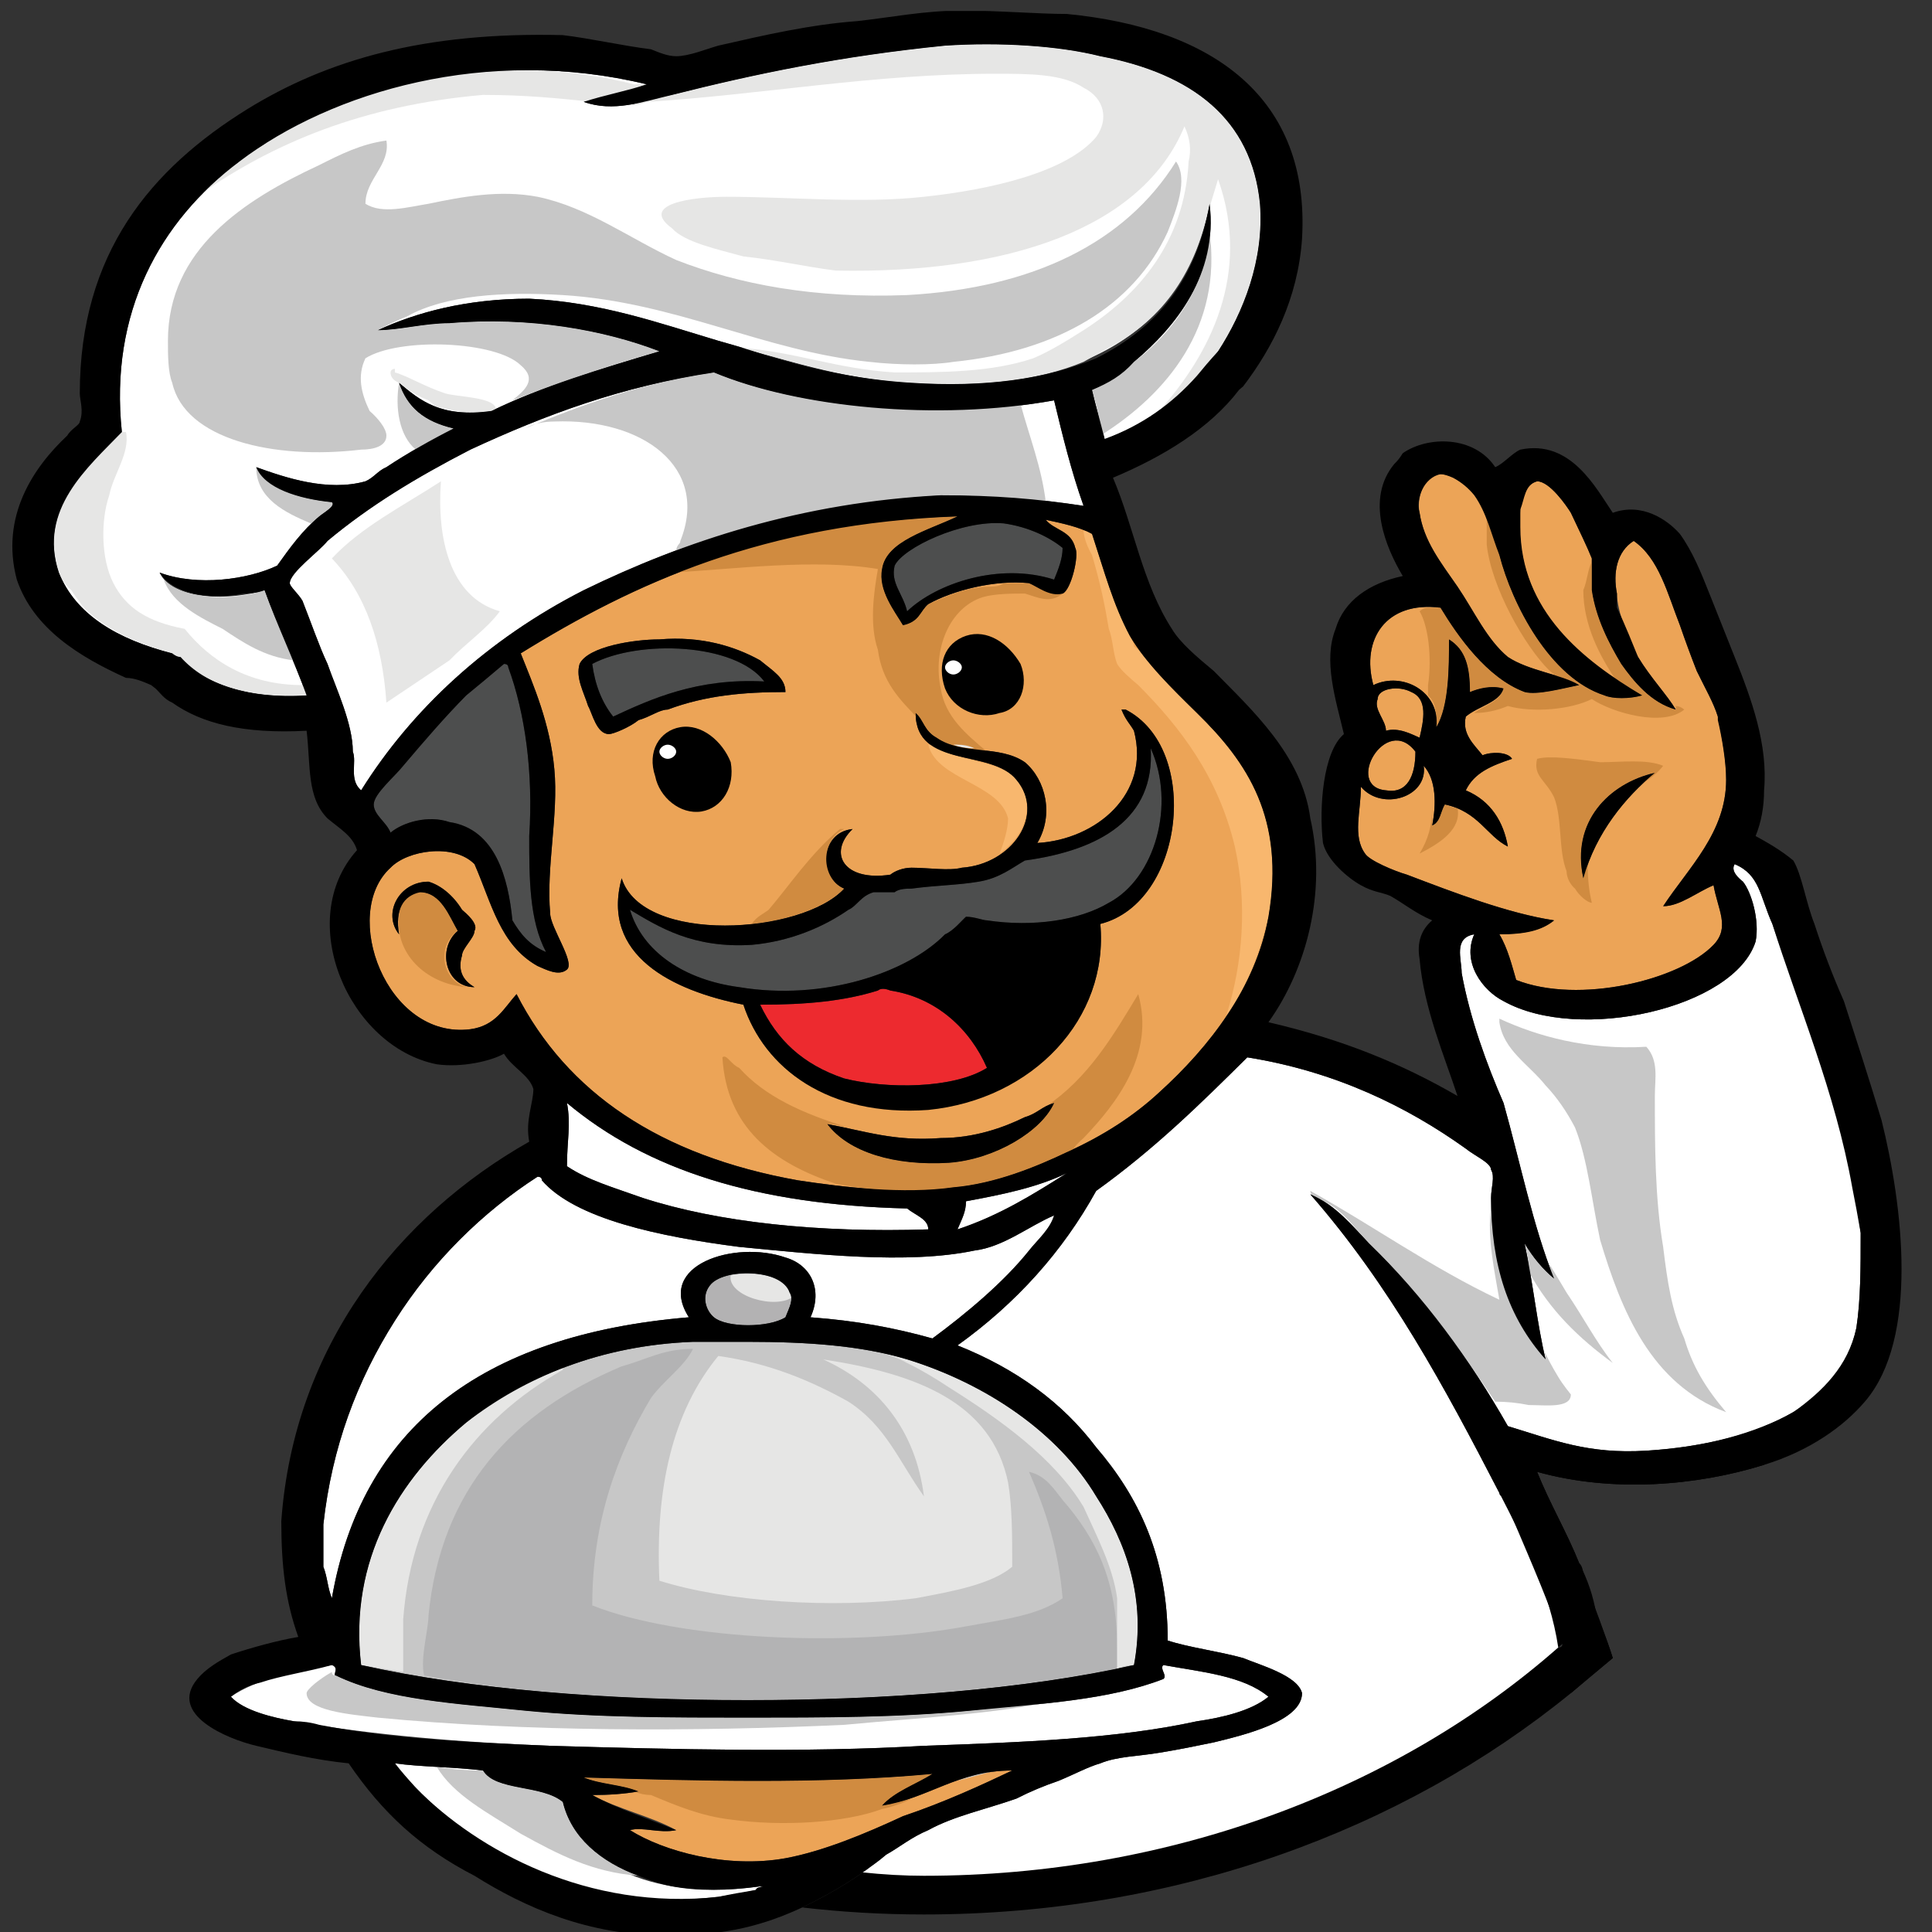 <?xml version="1.0" encoding="UTF-8"?>
<svg xmlns="http://www.w3.org/2000/svg" xmlns:xlink="http://www.w3.org/1999/xlink" width="40px" height="40px" viewBox="0 0 40 40" version="1.1">
<rect x="0" y="0" width="40" height="40" fill="#333333" stroke="none"/>
<defs>
<clipPath id="clip1">
  <path d="M 0 0.227 L 39.746 0.227 L 39.746 40 L 0 40 Z M 0 0.227 "/>
</clipPath>
</defs>
<g id="surface1">
<path style=" stroke:none;fill-rule:nonzero;fill:rgb(0%,0%,0%);fill-opacity:1;" d="M 38.348 24.582 C 38.176 26.184 37.738 27.781 37.129 29.238 C 36.348 29.672 35.305 29.965 34.086 30.035 C 32.871 30.109 32.176 29.816 31.219 29.527 C 30.434 28.145 29.477 26.836 28.348 25.746 C 28 25.383 27.652 24.945 27.129 24.727 C 28.781 26.617 29.914 28.727 31.043 30.91 C 31.043 30.957 31.074 30.98 31.129 30.98 C 31.477 31.781 31.914 32.582 32.176 33.527 C 32.23 33.723 32.262 33.914 32.262 34.109 C 32.32 34.109 32.348 34.086 32.348 34.035 C 32.578 33.844 32.812 33.625 33.043 33.383 C 33.043 33.383 33.305 34.035 33.391 34.328 C 33.219 34.473 33.043 34.617 32.871 34.762 C 32.754 34.859 32.637 34.957 32.523 35.055 C 29.043 37.891 24.348 39.637 19.129 39.637 C 18.262 39.637 17.422 39.586 16.609 39.492 C 17.219 39.199 17.824 38.836 18.348 38.398 C 18.609 38.254 18.871 38.035 19.219 37.891 C 19.738 37.602 20.434 37.453 21.043 37.238 C 21.332 37.09 21.625 36.969 21.914 36.871 C 22.262 36.727 22.523 36.582 22.781 36.508 C 23.129 36.363 23.566 36.363 24 36.289 C 24.434 36.219 24.781 36.145 25.129 36.074 C 25.738 35.926 26.957 35.637 26.957 35.055 C 26.871 34.691 26.086 34.473 25.738 34.328 C 25.219 34.184 24.609 34.109 24.176 33.965 C 24.176 32.219 23.566 30.98 22.695 29.965 C 22 29.043 21.043 28.34 19.824 27.855 C 21.043 26.98 22 25.914 22.695 24.656 C 23.914 23.781 24.871 22.836 25.824 21.891 C 27.652 22.184 29.129 22.91 30.348 23.781 C 30.523 23.926 30.871 24.074 30.871 24.219 C 30.957 24.363 30.871 24.582 30.871 24.801 C 30.871 26.184 31.219 27.273 32 28.145 C 31.824 27.418 31.738 26.547 31.566 25.746 C 31.738 26.035 31.941 26.277 32.176 26.473 C 32.176 26.473 32.176 26.547 32.176 26.473 C 31.738 25.383 31.477 24.074 31.129 22.836 C 30.781 22.035 30.434 21.09 30.262 20.145 C 30.262 19.855 30.086 19.418 30.523 19.344 C 30.262 19.926 30.695 20.508 31.129 20.727 C 32.695 21.602 35.914 20.871 36.348 19.492 C 36.434 19.055 36.262 18.473 36.086 18.254 C 36 18.184 35.824 18.035 35.914 17.891 C 36.434 18.109 36.434 18.547 36.695 19.129 C 37.219 20.801 38 22.617 38.348 24.582 Z M 38.348 24.582 "/>
<path style=" stroke:none;fill-rule:nonzero;fill:rgb(0%,0%,0%);fill-opacity:1;" d="M 34.086 30.035 C 35.305 29.965 36.348 29.672 37.129 29.238 C 36.957 29.574 36.754 29.938 36.523 30.328 C 35.129 30.762 33.391 30.91 31.824 30.473 C 32.086 31.129 32.434 31.711 32.695 32.363 C 32.871 32.703 32.984 33.043 33.043 33.383 C 32.812 33.625 32.551 33.867 32.262 34.109 C 32.086 32.945 31.566 31.926 31.043 30.91 C 29.914 28.727 28.781 26.617 27.129 24.727 C 27.652 24.945 28 25.383 28.348 25.746 C 29.477 26.836 30.434 28.145 31.219 29.527 C 32.176 29.816 32.871 30.109 34.086 30.035 Z M 34.086 30.035 "/>
<path style=" stroke:none;fill-rule:nonzero;fill:rgb(92.549%,64.314%,34.118%);fill-opacity:1;" d="M 19.305 36.727 C 16.957 36.945 14.434 36.871 12.086 36.801 C 12.434 36.945 12.871 36.945 13.219 37.09 C 12.926 37.141 12.609 37.164 12.262 37.164 C 12.781 37.453 13.477 37.602 14 37.891 C 13.652 37.965 13.305 37.816 13.043 37.891 C 13.738 38.328 15.043 38.691 16.262 38.473 C 17.043 38.328 17.914 37.965 18.695 37.602 C 19.566 37.309 20.348 36.945 20.957 36.656 C 19.824 36.656 19.219 37.238 18.262 37.383 C 18.523 37.09 18.957 36.945 19.305 36.727 Z M 19.305 36.727 "/>
<path style=" stroke:none;fill-rule:nonzero;fill:rgb(100%,100%,100%);fill-opacity:1;" d="M 24.086 34.762 C 22.957 35.199 21.566 35.273 20.086 35.418 C 18.609 35.562 17.043 35.562 15.477 35.562 C 13.914 35.562 12.348 35.562 10.871 35.418 C 9.477 35.273 8 35.199 6.957 34.691 C 6.871 34.691 7.043 34.473 6.871 34.473 C 6.086 34.617 5.305 34.762 4.781 35.129 C 5.043 35.418 5.652 35.562 6.086 35.637 C 7.738 35.926 9.566 36.074 11.391 36.145 C 13.914 36.219 16.695 36.289 19.129 36.145 C 21.129 36.074 23.129 36 24.781 35.637 C 25.305 35.562 25.914 35.418 26.262 35.129 C 25.738 34.691 24.871 34.617 24.086 34.473 C 24 34.547 24.176 34.691 24.086 34.762 Z M 24.086 34.762 "/>
<path style=" stroke:none;fill-rule:nonzero;fill:rgb(70.196%,69.804%,70.196%);fill-opacity:1;" d="M 16.262 27.273 C 16.348 27.055 16.434 26.91 16.348 26.762 C 16.176 26.254 14.957 26.254 14.695 26.617 C 14.523 26.836 14.609 27.129 14.781 27.273 C 15.043 27.492 15.914 27.492 16.262 27.273 Z M 16.262 27.273 "/>
<path style=" stroke:none;fill-rule:nonzero;fill:rgb(100%,100%,100%);fill-opacity:1;" d="M 15.305 25.816 C 13.652 25.602 11.914 25.238 11.219 24.438 C 11.219 24.387 11.188 24.363 11.129 24.363 C 10 25.09 8.957 26.109 8.176 27.344 C 7.391 28.582 6.871 29.965 6.695 31.562 C 6.695 31.855 6.695 32.145 6.695 32.438 C 6.781 32.656 6.781 32.871 6.871 33.09 C 7.477 29.602 9.914 27.637 14.262 27.273 C 13.566 26.184 15.219 25.672 16.262 26.035 C 16.781 26.184 17.043 26.691 16.781 27.273 C 17.738 27.344 18.523 27.492 19.305 27.711 C 20 27.199 20.781 26.547 21.305 25.891 C 21.477 25.672 21.738 25.453 21.824 25.164 C 21.305 25.383 20.781 25.816 20.176 25.891 C 18.781 26.184 16.871 25.965 15.305 25.816 Z M 15.305 25.816 "/>
<path style=" stroke:none;fill-rule:nonzero;fill:rgb(100%,100%,100%);fill-opacity:1;" d="M 11.738 24.145 C 12.176 24.438 12.695 24.582 13.305 24.801 C 14.871 25.309 16.957 25.527 19.219 25.453 C 19.219 25.238 18.957 25.164 18.781 25.02 C 15.652 24.945 13.391 24.219 11.738 22.836 C 11.824 23.273 11.738 23.637 11.738 24.145 Z M 11.738 24.145 "/>
<path style=" stroke:none;fill-rule:nonzero;fill:rgb(78.039%,78.039%,78.039%);fill-opacity:1;" d="M 15.477 27.781 C 15.129 27.781 14.695 27.781 14.348 27.781 C 12.434 27.855 10.871 28.508 9.652 29.453 C 8.262 30.617 7.219 32.289 7.477 34.473 C 9.738 34.98 12.609 35.199 15.477 35.199 C 18.348 35.199 21.219 34.98 23.477 34.473 C 23.738 33.09 23.305 31.926 22.695 30.98 C 21.914 29.672 20.434 28.656 18.781 28.145 C 17.824 27.855 16.695 27.781 15.477 27.781 Z M 15.477 27.781 "/>
<path style=" stroke:none;fill-rule:nonzero;fill:rgb(100%,100%,100%);fill-opacity:1;" d="M 12.086 12.219 C 14.176 11.199 16.609 10.398 19.477 10.254 C 20.609 10.254 21.477 10.328 22.434 10.473 C 22.176 9.746 22 9.02 21.824 8.289 C 19.391 8.727 16.523 8.438 14.781 7.711 C 12.871 8 11.305 8.582 9.738 9.309 C 8.609 9.891 7.652 10.473 6.781 11.199 C 6.609 11.418 6 11.855 6 12.074 C 6 12.145 6.176 12.289 6.262 12.438 C 6.434 12.871 6.609 13.383 6.781 13.746 C 6.957 14.254 7.305 14.98 7.305 15.562 C 7.391 15.781 7.219 16.145 7.477 16.363 C 8.523 14.691 10.086 13.238 12.086 12.219 Z M 12.086 12.219 "/>
<path style=" stroke:none;fill-rule:nonzero;fill:rgb(100%,100%,100%);fill-opacity:1;" d="M 3.305 11.855 C 4.086 12.145 5.129 12 5.738 11.711 C 6 11.344 6.262 10.98 6.609 10.691 C 6.695 10.617 6.957 10.473 6.871 10.398 C 6.176 10.328 5.477 10.109 5.305 9.672 C 5.914 9.891 6.781 10.184 7.566 9.965 C 7.738 9.891 7.824 9.746 8 9.672 C 8.434 9.383 8.957 9.09 9.391 8.871 C 8.781 8.727 8.434 8.438 8.262 7.926 C 8.695 8.289 9.129 8.656 10.176 8.508 C 11.219 8 12.434 7.637 13.652 7.273 C 12.523 6.836 10.957 6.547 9.305 6.691 C 8.781 6.691 8.262 6.836 7.824 6.836 C 8.609 6.473 9.652 6.184 10.957 6.184 C 12.434 6.254 13.652 6.691 14.871 7.055 C 16.176 7.418 17.391 7.855 18.871 7.926 C 22.434 8.145 24.523 6.836 25.043 4.219 C 25.219 5.672 24.348 6.762 23.477 7.492 C 23.219 7.711 22.957 7.926 22.609 8.074 C 22.695 8.438 22.781 8.727 22.871 9.09 C 23.914 8.727 24.609 8.074 25.219 7.273 C 25.738 6.473 26.176 5.383 26.086 4.219 C 25.914 2.473 24.695 1.527 22.781 1.164 C 21.914 0.945 20.695 0.871 19.566 0.945 C 17.391 1.164 15.652 1.527 13.914 1.965 C 13.305 2.109 12.695 2.328 12.086 2.109 C 12.523 1.965 12.957 1.891 13.391 1.746 C 10.086 0.945 6.871 1.891 4.957 3.344 C 3.305 4.582 2.262 6.473 2.523 8.945 C 1.824 9.602 0.781 10.547 1.219 11.855 C 1.566 12.727 2.434 13.238 3.566 13.527 C 4.176 14.109 5.043 14.473 6.348 14.398 C 6.086 13.672 5.738 12.945 5.477 12.219 C 4.781 12.438 3.566 12.438 3.305 11.855 Z M 3.305 11.855 "/>
<path style=" stroke:none;fill-rule:nonzero;fill:rgb(100%,100%,100%);fill-opacity:1;" d="M 22.086 24.289 C 21.477 24.582 20.781 24.727 20 24.871 C 20 25.09 19.914 25.238 19.824 25.453 C 20.695 25.164 21.391 24.727 22.086 24.289 Z M 22.086 24.289 "/>
<path style=" stroke:none;fill-rule:nonzero;fill:rgb(100%,100%,100%);fill-opacity:1;" d="M 15.738 39.055 C 13.652 39.344 12 38.691 11.652 37.309 C 11.219 36.945 10.262 37.09 10 36.656 C 9.391 36.582 8.695 36.582 8.176 36.508 C 9.477 38.184 12.262 39.926 15.652 39.129 C 15.652 39.055 15.914 39.055 15.738 39.055 Z M 15.738 39.055 "/>
<path style=" stroke:none;fill-rule:nonzero;fill:rgb(30.196%,30.588%,30.588%);fill-opacity:1;" d="M 18.523 11.711 C 18.434 12.074 18.695 12.289 18.781 12.656 C 19.391 12.074 20.695 11.637 21.824 12 C 21.914 11.781 22 11.562 22 11.344 C 21.738 11.129 21.305 10.91 20.781 10.836 C 19.914 10.762 18.695 11.344 18.523 11.711 Z M 18.523 11.711 "/>
<path style=" stroke:none;fill-rule:nonzero;fill:rgb(30.196%,30.588%,30.588%);fill-opacity:1;" d="M 10.523 13.816 C 10.523 13.77 10.492 13.746 10.434 13.746 C 10.176 13.965 9.914 14.184 9.652 14.398 C 9.219 14.836 8.781 15.344 8.348 15.855 C 8.176 16.074 7.738 16.438 7.738 16.656 C 7.738 16.871 8 17.02 8.086 17.238 C 8.348 17.02 8.871 16.871 9.305 17.02 C 10.262 17.164 10.523 18.184 10.609 19.055 C 10.781 19.344 10.957 19.562 11.305 19.711 C 10.957 19.055 10.957 18.184 10.957 17.309 C 11.043 16 10.871 14.762 10.523 13.816 Z M 10.523 13.816 "/>
<path style=" stroke:none;fill-rule:nonzero;fill:rgb(30.196%,30.588%,30.588%);fill-opacity:1;" d="M 15.824 14.109 C 15.219 13.309 13.219 13.238 12.262 13.746 C 12.32 14.184 12.465 14.547 12.695 14.836 C 13.477 14.473 14.434 14.035 15.824 14.109 Z M 15.824 14.109 "/>
<path style=" stroke:none;fill-rule:nonzero;fill:rgb(30.196%,30.588%,30.588%);fill-opacity:1;" d="M 21.219 17.816 C 20.957 17.965 20.695 18.184 20.262 18.254 C 19.824 18.328 19.391 18.328 18.871 18.398 C 18.781 18.398 18.609 18.398 18.523 18.473 C 18.348 18.473 18.176 18.473 18.086 18.473 C 17.824 18.547 17.738 18.762 17.566 18.836 C 17.043 19.199 16.348 19.492 15.566 19.562 C 14.348 19.637 13.652 19.199 13.043 18.836 C 13.305 19.711 14.176 20.289 15.305 20.438 C 17.043 20.727 18.781 20.145 19.566 19.344 C 19.738 19.273 19.914 19.055 20 18.98 C 20.176 18.98 20.348 19.055 20.434 19.055 C 21.391 19.199 22.348 19.055 22.957 18.691 C 23.914 18.184 24.348 16.656 23.824 15.492 C 23.914 16.945 22.781 17.602 21.219 17.816 Z M 21.219 17.816 "/>
<path style=" stroke:none;fill-rule:nonzero;fill:rgb(92.549%,64.314%,34.118%);fill-opacity:1;" d="M 29.391 15.273 C 29.477 14.91 29.566 14.473 29.219 14.328 C 28.957 14.184 28.523 14.254 28.523 14.473 C 28.434 14.691 28.695 14.91 28.695 15.129 C 28.957 15.055 29.219 15.199 29.391 15.273 Z M 29.391 15.273 "/>
<path style=" stroke:none;fill-rule:evenodd;fill:rgb(92.549%,64.314%,34.118%);fill-opacity:1;" d="M 26.262 18.98 C 26 20.438 25.043 21.672 24 22.617 C 23.477 23.102 22.84 23.516 22.086 23.855 C 21.477 24.145 20.609 24.508 19.738 24.582 C 18.695 24.727 17.477 24.582 16.523 24.438 C 13.652 23.926 11.738 22.617 10.695 20.582 C 10.434 20.871 10.262 21.238 9.738 21.309 C 8 21.527 7.043 18.91 8.086 17.965 C 8.434 17.602 9.391 17.453 9.824 17.891 C 10.176 18.691 10.348 19.562 11.129 20 C 11.305 20.074 11.566 20.219 11.738 20.074 C 11.914 19.926 11.391 19.199 11.391 18.91 C 11.305 17.965 11.566 16.871 11.477 15.926 C 11.391 14.98 11.043 14.184 10.781 13.527 C 13.129 12.074 15.824 10.836 19.824 10.691 C 19.219 10.98 18.348 11.199 18.262 11.781 C 18.176 12.219 18.523 12.656 18.695 12.945 C 19.043 12.871 19.043 12.656 19.219 12.508 C 19.738 12.219 20.609 12 21.305 12.074 C 21.477 12.145 21.738 12.363 22 12.289 C 22.176 12.219 22.348 11.492 22.262 11.344 C 22.176 10.98 21.824 10.98 21.652 10.762 C 22 10.836 22.348 10.91 22.609 11.055 C 22.871 11.855 23.043 12.508 23.391 13.164 C 23.738 13.746 24.262 14.254 24.781 14.762 C 25.824 15.781 26.609 16.945 26.262 18.98 Z M 21.824 22.836 C 21.566 22.91 21.477 23.055 21.219 23.129 C 20.781 23.344 20.176 23.562 19.477 23.562 C 18.523 23.637 17.914 23.418 17.129 23.273 C 17.566 23.855 18.523 24.145 19.652 24.074 C 20.609 24 21.566 23.418 21.824 22.836 Z M 12.609 15.199 C 12.695 15.199 13.043 15.055 13.219 14.91 C 13.477 14.836 13.652 14.691 13.824 14.691 C 14.609 14.398 15.391 14.328 16.262 14.328 C 16.262 14.035 16 13.891 15.738 13.672 C 15.219 13.383 14.523 13.164 13.652 13.238 C 13.129 13.238 12.176 13.383 12 13.746 C 11.914 14.035 12.086 14.328 12.176 14.617 C 12.262 14.762 12.348 15.199 12.609 15.199 Z M 9.566 19.781 C 9.566 19.637 9.824 19.418 9.824 19.273 C 9.914 19.129 9.652 18.91 9.566 18.836 C 9.391 18.547 9.129 18.328 8.871 18.254 C 8.262 18.254 7.914 18.91 8.262 19.344 C 8.176 18.836 8.348 18.547 8.695 18.473 C 9.129 18.473 9.305 18.98 9.477 19.273 C 9.043 19.637 9.219 20.438 9.824 20.438 C 9.566 20.289 9.477 20.074 9.566 19.781 Z M 23.305 14.691 C 23.246 14.691 23.219 14.691 23.219 14.691 C 23.305 14.91 23.391 14.98 23.477 15.129 C 23.824 16.438 22.695 17.383 21.477 17.453 C 21.824 16.871 21.652 16.145 21.219 15.781 C 20.695 15.418 19.914 15.637 19.391 15.273 C 19.129 15.129 19.129 14.91 18.957 14.762 C 18.957 15.926 20.523 15.492 21.043 16.145 C 21.652 16.871 20.957 17.891 19.914 17.965 C 19.652 18.035 19.219 17.965 18.871 17.965 C 18.695 17.965 18.523 18.035 18.434 18.109 C 17.477 18.254 17.129 17.672 17.652 17.164 C 16.957 17.238 16.957 18.184 17.477 18.398 C 16.609 19.344 13.305 19.562 12.871 18.184 C 12.434 19.781 13.914 20.508 15.391 20.801 C 15.824 22.109 17.129 23.129 19.219 22.91 C 21.391 22.762 22.957 21.09 22.781 19.129 C 24.523 18.691 24.871 15.492 23.305 14.691 Z M 23.305 14.691 "/>
<path style=" stroke:none;fill-rule:evenodd;fill:rgb(92.549%,64.314%,34.118%);fill-opacity:1;" d="M 35.738 16.145 C 35.738 17.238 34.957 17.965 34.434 18.762 C 34.781 18.762 35.129 18.473 35.477 18.328 C 35.566 18.836 35.824 19.199 35.477 19.562 C 34.781 20.289 32.695 20.801 31.391 20.289 C 31.305 20 31.219 19.637 31.043 19.344 C 31.477 19.344 31.914 19.273 32.176 19.055 C 31.219 18.91 30.086 18.473 29.129 18.109 C 28.871 18.035 28.348 17.816 28.262 17.672 C 28 17.309 28.176 16.801 28.176 16.289 C 28.609 16.801 29.566 16.508 29.477 15.855 C 29.738 16.145 29.738 16.656 29.652 17.09 C 29.824 17.02 29.824 16.801 29.914 16.656 C 30.609 16.801 30.781 17.309 31.219 17.527 C 31.129 17.02 30.871 16.582 30.348 16.363 C 30.523 16 30.871 15.855 31.305 15.711 C 31.219 15.562 30.871 15.562 30.695 15.637 C 30.523 15.418 30.262 15.199 30.348 14.836 C 30.609 14.617 31.043 14.547 31.129 14.254 C 30.871 14.184 30.609 14.254 30.434 14.328 C 30.434 13.816 30.348 13.453 30 13.238 C 30 13.816 30 14.617 29.738 15.055 C 29.824 14.328 29.043 13.891 28.434 14.184 C 28.176 13.238 28.695 12.438 29.824 12.582 C 30.176 13.164 30.781 14.035 31.566 14.328 C 31.824 14.398 32.348 14.254 32.695 14.184 C 32.348 13.965 31.652 13.891 31.219 13.602 C 30.781 13.238 30.523 12.656 30.176 12.145 C 29.824 11.637 29.477 11.199 29.391 10.617 C 29.305 10.254 29.566 9.602 30.086 9.891 C 30.695 10.184 30.871 10.836 31.043 11.492 C 31.305 12.508 32.086 14.035 33.219 14.398 C 33.391 14.473 33.738 14.473 34 14.398 C 32.695 13.672 31.305 12.508 31.477 10.547 C 31.477 10.328 31.566 10.035 31.824 9.965 C 32.086 9.965 32.434 10.473 32.523 10.617 C 32.695 10.98 32.871 11.344 32.957 11.562 C 32.957 11.781 32.957 12.074 32.957 12.219 C 33.043 12.801 33.305 13.309 33.566 13.746 C 33.824 14.109 34.176 14.547 34.695 14.691 C 34.523 14.398 34.176 14.035 33.914 13.602 C 33.738 13.309 33.477 12.656 33.477 12.289 C 33.391 11.855 33.477 11.418 33.824 11.199 C 34.348 11.562 34.523 12.289 34.781 12.945 C 34.898 13.285 35.016 13.602 35.129 13.891 C 35.305 14.254 35.477 14.547 35.566 14.836 C 35.652 15.273 35.738 15.711 35.738 16.145 Z M 34.262 16 C 33.305 16.219 32.523 17.02 32.781 18.184 C 33.043 17.238 33.652 16.508 34.262 16 Z M 34.262 16 "/>
<path style=" stroke:none;fill-rule:nonzero;fill:rgb(92.549%,64.314%,34.118%);fill-opacity:1;" d="M 28.695 16.363 C 29.129 16.438 29.305 16.074 29.305 15.562 C 28.695 14.762 27.824 16.289 28.695 16.363 Z M 28.695 16.363 "/>
<path style=" stroke:none;fill-rule:nonzero;fill:rgb(92.941%,16.471%,18.431%);fill-opacity:1;" d="M 18.434 20.508 C 18.32 20.461 18.23 20.461 18.176 20.508 C 17.477 20.727 16.695 20.801 15.738 20.801 C 16.086 21.527 16.609 22.035 17.477 22.328 C 18.348 22.547 19.738 22.547 20.434 22.109 C 20.086 21.309 19.391 20.656 18.434 20.508 Z M 18.434 20.508 "/>
<path style=" stroke:none;fill-rule:nonzero;fill:rgb(100%,100%,100%);fill-opacity:1;" d="M 19.129 38.836 C 24.262 38.836 28.957 37.02 32.262 34.109 C 32.086 32.945 31.566 31.926 31.043 30.91 C 29.914 28.727 28.781 26.617 27.129 24.727 C 27.652 24.945 28 25.383 28.348 25.746 C 29.477 26.836 30.434 28.145 31.219 29.527 C 32.176 29.816 32.871 30.109 34.086 30.035 C 36.262 29.891 38.086 29.164 38.434 27.492 C 38.523 26.91 38.523 26.254 38.523 25.527 C 38.262 23.273 37.391 21.164 36.695 19.129 C 36.434 18.547 36.434 18.109 35.914 17.891 C 35.824 18.035 36 18.184 36.086 18.254 C 36.262 18.473 36.434 19.055 36.348 19.492 C 35.914 20.871 32.695 21.602 31.129 20.727 C 30.695 20.508 30.262 19.926 30.523 19.344 C 30.086 19.418 30.262 19.855 30.262 20.145 C 30.434 21.09 30.781 22.035 31.129 22.836 C 31.477 24.074 31.738 25.383 32.176 26.473 C 32.176 26.547 32.176 26.473 32.176 26.473 C 31.941 26.277 31.738 26.035 31.566 25.746 C 31.738 26.547 31.824 27.418 32 28.145 C 31.219 27.273 30.871 26.184 30.871 24.801 C 30.871 24.582 30.957 24.363 30.871 24.219 C 30.871 24.074 30.523 23.926 30.348 23.781 C 29.129 22.91 27.652 22.184 25.824 21.891 C 24.871 22.836 23.914 23.781 22.695 24.656 C 22 25.914 21.043 26.98 19.824 27.855 C 21.043 28.34 22 29.043 22.695 29.965 C 23.566 30.98 24.176 32.219 24.176 33.965 C 24.609 34.109 25.219 34.184 25.738 34.328 C 26.086 34.473 26.871 34.691 26.957 35.055 C 26.957 35.637 25.738 35.926 25.129 36.074 C 24.781 36.145 24.434 36.219 24 36.289 C 23.566 36.363 23.129 36.363 22.781 36.508 C 22.523 36.582 22.262 36.727 21.914 36.871 C 21.625 36.969 21.332 37.09 21.043 37.238 C 20.434 37.453 19.738 37.602 19.219 37.891 C 18.871 38.035 18.609 38.254 18.348 38.398 C 18.176 38.547 18 38.668 17.824 38.762 C 18.289 38.812 18.727 38.836 19.129 38.836 Z M 19.129 38.836 "/>
<path style=" stroke:none;fill-rule:nonzero;fill:rgb(81.569%,54.51%,25.098%);fill-opacity:1;" d="M 32.957 14.473 C 33.391 14.762 34.434 15.055 34.871 14.691 C 34.812 14.641 34.754 14.617 34.695 14.617 C 34.695 14.617 34.695 14.641 34.695 14.691 C 34.176 14.547 33.824 14.109 33.566 13.746 C 33.305 13.309 33.043 12.801 32.957 12.219 C 32.957 12.074 32.957 11.855 32.957 11.637 C 32.871 11.781 32.871 12 32.781 12.219 C 32.781 12.945 33.129 13.602 33.477 14.109 C 33.652 14.207 33.824 14.305 34 14.398 C 33.738 14.473 33.391 14.473 33.219 14.398 C 32.086 14.035 31.305 12.508 31.043 11.492 C 30.984 11.25 30.898 11.008 30.781 10.762 C 30.781 10.91 30.781 11.129 30.781 11.273 C 30.871 12.145 31.566 13.383 32.086 13.891 C 32.145 13.938 32.203 13.988 32.262 14.035 C 32.434 14.086 32.578 14.133 32.695 14.184 C 32.348 14.254 31.824 14.398 31.566 14.328 C 30.781 14.035 30.176 13.164 29.824 12.582 C 29.711 12.582 29.625 12.582 29.566 12.582 C 29.508 12.582 29.449 12.605 29.391 12.656 C 29.566 12.945 29.652 13.602 29.566 14.184 C 29.566 14.277 29.566 14.352 29.566 14.398 C 29.738 14.547 29.738 14.762 29.738 15.055 C 30 14.617 30 13.816 30 13.238 C 30.348 13.453 30.434 13.816 30.434 14.328 C 30.609 14.254 30.871 14.184 31.129 14.254 C 31.043 14.547 30.695 14.617 30.523 14.762 C 30.754 14.762 30.984 14.715 31.219 14.617 C 31.738 14.762 32.523 14.691 32.957 14.473 Z M 32.957 14.473 "/>
<path style=" stroke:none;fill-rule:nonzero;fill:rgb(81.569%,54.51%,25.098%);fill-opacity:1;" d="M 30.176 16.727 C 30.117 16.727 30.027 16.703 29.914 16.656 C 29.824 16.801 29.824 17.02 29.652 17.09 C 29.652 16.992 29.652 16.871 29.652 16.727 C 29.652 17.09 29.566 17.383 29.391 17.672 C 29.824 17.453 30.262 17.164 30.176 16.727 Z M 30.176 16.727 "/>
<path style=" stroke:none;fill-rule:nonzero;fill:rgb(81.569%,54.51%,25.098%);fill-opacity:1;" d="M 33.129 15.781 C 32.609 15.711 32.086 15.637 31.824 15.711 C 31.738 16.074 32 16.145 32.176 16.508 C 32.348 16.945 32.262 17.602 32.434 18.035 C 32.434 18.184 32.523 18.328 32.609 18.398 C 32.695 18.547 32.871 18.691 32.957 18.691 C 32.898 18.449 32.871 18.184 32.871 17.891 C 32.812 17.988 32.781 18.086 32.781 18.184 C 32.523 17.02 33.305 16.219 34.262 16 C 34.145 16.047 34.059 16.121 34 16.219 C 34.176 16.121 34.32 16 34.434 15.855 C 34.086 15.711 33.566 15.781 33.129 15.781 Z M 33.129 15.781 "/>
<path style=" stroke:none;fill-rule:nonzero;fill:rgb(81.569%,54.51%,25.098%);fill-opacity:1;" d="M 17.477 18.398 C 17.043 18.254 16.957 17.383 17.477 17.164 C 17.422 17.164 17.391 17.164 17.391 17.164 C 16.781 17.672 16.348 18.328 15.914 18.836 C 15.824 18.91 15.652 18.98 15.566 19.129 C 16.348 19.055 17.129 18.762 17.477 18.398 Z M 17.477 18.398 "/>
<path style=" stroke:none;fill-rule:nonzero;fill:rgb(81.569%,54.51%,25.098%);fill-opacity:1;" d="M 9.477 19.273 C 9.305 18.98 9.129 18.473 8.695 18.473 C 8.434 18.473 8.262 18.691 8.262 18.98 C 8.176 19.711 8.781 20.363 9.652 20.438 C 9.129 20.289 9.043 19.562 9.477 19.273 Z M 9.477 19.273 "/>
<path style=" stroke:none;fill-rule:nonzero;fill:rgb(78.039%,78.039%,78.039%);fill-opacity:1;" d="M 15.477 35.562 C 13.914 35.562 12.348 35.562 10.871 35.418 C 9.477 35.273 8 35.199 6.957 34.691 C 6.898 34.691 6.871 34.668 6.871 34.617 C 6.609 34.762 6.348 34.98 6.348 35.055 C 6.348 35.418 7.219 35.492 7.824 35.562 C 10.871 35.855 14.348 35.855 17.477 35.711 C 19.043 35.562 20.609 35.492 21.914 35.199 C 21.305 35.273 20.695 35.344 20.086 35.418 C 18.609 35.562 17.043 35.562 15.477 35.562 Z M 15.477 35.562 "/>
<path style=" stroke:none;fill-rule:nonzero;fill:rgb(70.196%,70.196%,70.588%);fill-opacity:1;" d="M 23.129 34.109 C 23.129 32.727 22.695 31.855 22 31.055 C 21.824 30.836 21.652 30.547 21.305 30.473 C 21.652 31.273 21.914 32.074 22 33.09 C 21.477 33.453 20.781 33.527 20 33.672 C 17.652 34.109 14.086 33.965 12.262 33.238 C 12.262 31.492 12.781 30.109 13.477 28.945 C 13.738 28.582 14.176 28.289 14.348 27.926 C 13.738 27.926 13.391 28.145 12.871 28.289 C 10.609 29.238 9.129 30.836 8.871 33.453 C 8.871 33.746 8.695 34.328 8.781 34.691 C 10.781 35.055 13.129 35.199 15.477 35.199 C 18.176 35.199 20.957 34.98 23.129 34.547 C 23.129 34.398 23.129 34.254 23.129 34.109 Z M 23.129 34.109 "/>
<path style=" stroke:none;fill-rule:nonzero;fill:rgb(81.569%,54.51%,25.098%);fill-opacity:1;" d="M 18.176 11.781 C 18.086 12.289 18 12.945 18.176 13.453 C 18.262 14.109 18.609 14.473 19.043 14.91 C 18.984 14.859 18.957 14.812 18.957 14.762 C 19.129 14.91 19.129 15.129 19.391 15.273 C 19.652 15.492 20.086 15.492 20.434 15.562 C 20 15.199 19.566 14.836 19.477 14.254 C 19.305 13.453 19.652 12.582 20.348 12.363 C 20.609 12.289 20.957 12.289 21.219 12.289 C 21.477 12.363 21.738 12.508 22 12.289 C 21.738 12.289 21.477 12.145 21.305 12.074 C 21.188 12.074 21.043 12.074 20.871 12.074 C 20.871 12.074 20.84 12.074 20.781 12.074 C 20.727 12.121 20.637 12.145 20.523 12.145 C 20 12.145 19.566 12.363 19.219 12.508 C 19.043 12.656 19.043 12.871 18.695 12.945 C 18.523 12.656 18.176 12.219 18.262 11.781 C 18.348 11.199 19.219 10.98 19.824 10.691 C 17.477 10.762 15.566 11.199 13.914 11.855 C 15.219 11.781 16.871 11.562 18.176 11.781 Z M 18.176 11.781 "/>
<path style=" stroke:none;fill-rule:nonzero;fill:rgb(81.569%,54.51%,25.098%);fill-opacity:1;" d="M 15.129 37.672 C 16.176 37.816 17.477 37.746 18.262 37.453 C 18.492 37.406 18.695 37.332 18.871 37.238 C 18.695 37.285 18.492 37.332 18.262 37.383 C 18.523 37.09 18.957 36.945 19.305 36.727 C 16.957 36.945 14.434 36.871 12.086 36.801 C 12.434 36.945 12.871 36.945 13.219 37.09 C 13.219 37.09 13.188 37.09 13.129 37.09 C 13.246 37.141 13.363 37.164 13.477 37.164 C 14 37.383 14.523 37.602 15.129 37.672 Z M 15.129 37.672 "/>
<path style=" stroke:none;fill-rule:nonzero;fill:rgb(78.039%,78.039%,78.039%);fill-opacity:1;" d="M 25.043 4.801 C 24.957 5.965 24.262 6.91 23.477 7.492 C 23.219 7.711 22.957 7.926 22.609 8.074 C 22.695 8.363 22.781 8.656 22.781 9.02 C 24.176 8.145 25.305 6.762 25.043 4.801 Z M 25.043 4.801 "/>
<path style=" stroke:none;fill-rule:nonzero;fill:rgb(78.039%,78.039%,78.039%);fill-opacity:1;" d="M 8.262 7.926 C 8.32 7.977 8.348 8.023 8.348 8.074 C 8.348 8.023 8.348 7.977 8.348 7.926 C 8.289 7.926 8.262 7.926 8.262 7.926 C 8.176 8.438 8.262 9.02 8.609 9.309 C 8.898 9.164 9.16 9.02 9.391 8.871 C 8.781 8.727 8.434 8.438 8.262 7.926 Z M 8.262 7.926 "/>
<path style=" stroke:none;fill-rule:nonzero;fill:rgb(78.039%,78.039%,78.039%);fill-opacity:1;" d="M 6.434 10.836 C 6.492 10.789 6.551 10.738 6.609 10.691 C 6.695 10.617 6.957 10.473 6.871 10.398 C 6.176 10.328 5.566 10.109 5.391 9.746 C 5.332 9.695 5.305 9.672 5.305 9.672 C 5.305 10.328 5.914 10.617 6.434 10.836 Z M 6.434 10.836 "/>
<path style=" stroke:none;fill-rule:nonzero;fill:rgb(78.039%,78.039%,78.039%);fill-opacity:1;" d="M 33.129 25.672 C 33.566 27.129 34.176 28.656 35.738 29.238 C 35.305 28.727 35.043 28.289 34.871 27.711 C 34.609 27.129 34.523 26.547 34.434 25.816 C 34.262 24.801 34.262 23.711 34.262 22.691 C 34.262 22.328 34.348 21.965 34.086 21.672 C 32.871 21.746 31.824 21.453 31.043 21.09 C 31.043 21.09 31.043 21.164 31.043 21.164 C 31.129 21.746 31.652 22.035 32 22.473 C 32.23 22.715 32.434 23.008 32.609 23.344 C 32.871 24 32.957 24.871 33.129 25.672 Z M 33.129 25.672 "/>
<path style=" stroke:none;fill-rule:nonzero;fill:rgb(78.039%,78.039%,78.039%);fill-opacity:1;" d="M 10.781 37.965 C 11.566 38.398 12.262 38.762 13.219 38.836 C 12.434 38.547 11.824 38.035 11.652 37.309 C 11.219 36.945 10.262 37.09 10 36.656 C 9.652 36.656 9.332 36.629 9.043 36.582 C 9.391 37.164 10.086 37.527 10.781 37.965 Z M 10.781 37.965 "/>
<path style=" stroke:none;fill-rule:nonzero;fill:rgb(78.039%,78.039%,78.039%);fill-opacity:1;" d="M 21.652 10.398 C 21.566 9.672 21.305 9.02 21.129 8.363 C 18.871 8.656 16.348 8.363 14.781 7.711 C 13.305 7.926 12.086 8.363 10.871 8.871 C 11.043 8.777 11.246 8.727 11.477 8.727 C 13.305 8.656 14.695 9.672 14.086 11.199 C 14.086 11.273 14 11.273 14 11.418 C 15.566 10.836 17.391 10.398 19.477 10.254 C 20.262 10.254 20.957 10.328 21.652 10.398 Z M 21.652 10.398 "/>
<path style=" stroke:none;fill-rule:nonzero;fill:rgb(78.039%,78.039%,78.039%);fill-opacity:1;" d="M 11.652 6.109 C 14 6.254 15.824 7.273 18 7.492 C 18.609 7.562 19.305 7.562 19.738 7.492 C 21.914 7.273 23.477 6.328 24.176 4.801 C 24.348 4.363 24.609 3.711 24.348 3.344 C 23.305 5.02 21.391 5.965 18.781 6.109 C 16.871 6.184 15.305 5.891 14 5.383 C 13.043 4.945 12.176 4.289 11.129 4.074 C 10.348 3.926 9.566 4.074 8.871 4.219 C 8.434 4.289 7.914 4.438 7.566 4.219 C 7.566 3.711 8.086 3.418 8 2.91 C 7.477 2.98 7.043 3.199 6.609 3.418 C 5.043 4.145 3.477 5.164 3.477 7.055 C 3.477 7.344 3.477 7.711 3.566 7.926 C 3.824 9.09 5.652 9.527 7.477 9.309 C 7.738 9.309 8 9.238 8 9.02 C 8 8.871 7.824 8.656 7.652 8.508 C 7.477 8.145 7.391 7.781 7.566 7.418 C 8.262 6.98 10.262 7.055 10.781 7.562 C 11.129 7.855 10.871 8.074 10.609 8.289 C 11.566 7.926 12.609 7.562 13.652 7.273 C 12.523 6.836 10.957 6.547 9.305 6.691 C 8.781 6.691 8.262 6.836 7.824 6.836 C 8 6.738 8.203 6.641 8.434 6.547 C 9.219 6.109 10.434 6.035 11.652 6.109 Z M 11.652 6.109 "/>
<path style=" stroke:none;fill-rule:nonzero;fill:rgb(78.039%,78.039%,78.039%);fill-opacity:1;" d="M 28.348 25.746 C 29.305 26.691 30.176 27.855 30.957 29.02 C 31.188 29.02 31.422 29.043 31.652 29.09 C 32 29.09 32.523 29.164 32.523 28.871 C 32.523 28.871 32.348 28.656 32.262 28.508 C 32.145 28.316 32.027 28.098 31.914 27.855 C 31.973 27.953 32 28.047 32 28.145 C 31.305 27.344 30.957 26.328 30.871 25.02 C 30.781 25.602 30.957 26.398 31.043 26.91 C 29.652 26.254 28.434 25.383 27.129 24.656 C 27.129 24.703 27.16 24.75 27.219 24.801 C 27.738 24.945 28 25.383 28.348 25.746 Z M 28.348 25.746 "/>
<path style=" stroke:none;fill-rule:nonzero;fill:rgb(78.039%,78.039%,78.039%);fill-opacity:1;" d="M 32.176 26.473 C 31.941 26.277 31.738 26.035 31.566 25.746 C 31.625 25.938 31.652 26.133 31.652 26.328 C 32.086 27.129 32.695 27.711 33.391 28.219 C 33.043 27.781 32.781 27.273 32.434 26.762 C 32.32 26.57 32.203 26.375 32.086 26.184 C 32.086 26.277 32.117 26.375 32.176 26.473 C 32.176 26.547 32.176 26.473 32.176 26.473 Z M 32.176 26.473 "/>
<path style=" stroke:none;fill-rule:nonzero;fill:rgb(78.039%,78.039%,78.039%);fill-opacity:1;" d="M 20.609 36.656 C 20.32 36.703 20.059 36.777 19.824 36.871 C 20.086 36.801 20.348 36.727 20.609 36.656 Z M 20.609 36.656 "/>
<path style=" stroke:none;fill-rule:nonzero;fill:rgb(78.039%,78.039%,78.039%);fill-opacity:1;" d="M 4.609 13.02 C 5.043 13.309 5.477 13.602 6.086 13.672 C 5.914 13.238 5.652 12.727 5.477 12.219 C 4.871 12.438 3.824 12.438 3.391 12 C 3.566 12.508 4.176 12.801 4.609 13.02 Z M 4.609 13.02 "/>
<path style=" stroke:none;fill-rule:nonzero;fill:rgb(81.569%,54.51%,25.098%);fill-opacity:1;" d="M 23.566 20.582 C 23.043 21.453 22.523 22.328 21.652 22.91 C 21.711 22.859 21.77 22.836 21.824 22.836 C 21.566 23.418 20.609 24 19.652 24.074 C 18.523 24.145 17.566 23.855 17.129 23.273 C 17.246 23.273 17.391 23.297 17.566 23.344 C 16.609 23.055 15.824 22.691 15.305 22.109 C 15.129 22.035 15.043 21.816 14.957 21.891 C 15.043 23.344 16 24.074 17.305 24.508 C 18.086 24.656 18.957 24.727 19.738 24.582 C 20.609 24.508 21.477 24.145 22.086 23.855 C 22.145 23.855 22.176 23.855 22.176 23.855 C 22.23 23.758 22.32 23.66 22.434 23.562 C 23.129 22.836 23.914 21.816 23.566 20.582 Z M 23.566 20.582 "/>
<path style=" stroke:none;fill-rule:nonzero;fill:rgb(97.255%,71.765%,43.137%);fill-opacity:1;" d="M 24.781 14.762 C 24.348 14.328 23.914 13.891 23.566 13.453 C 23.566 13.453 23.535 13.43 23.477 13.383 C 23.477 13.332 23.449 13.262 23.391 13.164 C 23.043 12.508 22.871 11.855 22.609 11.055 C 22.551 11.008 22.492 10.98 22.434 10.98 C 22.434 11.129 22.523 11.344 22.609 11.492 C 22.781 12.074 22.871 12.508 22.957 13.02 C 23.043 13.238 23.043 13.527 23.129 13.746 C 23.219 13.891 23.391 14.035 23.566 14.184 C 24.434 15.055 25.219 16.074 25.566 17.527 C 25.824 18.691 25.738 19.926 25.391 21.02 C 25.824 20.438 26.086 19.711 26.262 18.98 C 26.609 16.945 25.824 15.781 24.781 14.762 Z M 24.781 14.762 "/>
<path style=" stroke:none;fill-rule:nonzero;fill:rgb(97.255%,71.765%,43.137%);fill-opacity:1;" d="M 21.043 16.145 C 20.695 15.711 19.738 15.781 19.305 15.418 C 19.246 15.418 19.219 15.418 19.219 15.418 C 19.391 16.145 20.695 16.219 20.871 16.945 C 20.871 17.164 20.781 17.453 20.695 17.672 C 21.219 17.309 21.477 16.656 21.043 16.145 Z M 21.043 16.145 "/>
<path style=" stroke:none;fill-rule:nonzero;fill:rgb(90.196%,90.196%,89.804%);fill-opacity:1;" d="M 9.219 8.145 C 8.781 8 8.434 7.781 8.176 7.711 C 8.176 7.66 8.176 7.637 8.176 7.637 C 8.086 7.637 8.086 7.711 8.086 7.711 C 8.086 7.805 8.145 7.879 8.262 7.926 C 8.434 8.074 8.637 8.195 8.871 8.289 C 8.926 8.34 8.984 8.387 9.043 8.438 C 9.043 8.438 9.074 8.438 9.129 8.438 C 9.391 8.508 9.738 8.582 10.176 8.508 C 10.23 8.508 10.262 8.484 10.262 8.438 C 10.176 8.219 9.477 8.219 9.219 8.145 Z M 9.219 8.145 "/>
<path style=" stroke:none;fill-rule:nonzero;fill:rgb(90.196%,90.196%,89.804%);fill-opacity:1;" d="M 3.566 13.527 C 4.176 14.109 5.043 14.473 6.348 14.398 C 6.348 14.305 6.32 14.23 6.262 14.184 C 5.129 14.184 4.348 13.672 3.824 13.02 C 3.043 12.871 2.609 12.582 2.348 12.074 C 2.086 11.562 2.086 10.762 2.262 10.254 C 2.348 9.816 2.695 9.383 2.609 8.945 C 2.609 8.945 2.578 8.945 2.523 8.945 C 1.824 9.602 0.781 10.547 1.219 11.855 C 1.273 12 1.363 12.121 1.477 12.219 C 1.535 12.316 1.625 12.438 1.738 12.582 C 2.176 13.02 2.781 13.309 3.566 13.527 Z M 3.566 13.527 "/>
<path style=" stroke:none;fill-rule:nonzero;fill:rgb(90.196%,90.196%,89.804%);fill-opacity:1;" d="M 10.348 12.656 C 9.305 12.363 9.043 11.129 9.129 9.965 C 8.348 10.473 7.477 10.91 6.871 11.562 C 7.566 12.289 7.914 13.309 8 14.547 C 8.434 14.254 8.871 13.965 9.305 13.672 C 9.652 13.309 10.086 13.02 10.348 12.656 Z M 10.348 12.656 "/>
<path style=" stroke:none;fill-rule:nonzero;fill:rgb(90.196%,90.196%,89.804%);fill-opacity:1;" d="M 15.129 26.398 C 15.043 26.836 16.086 27.129 16.434 26.836 C 16.434 26.789 16.406 26.762 16.348 26.762 C 16.262 26.398 15.652 26.328 15.129 26.398 Z M 15.129 26.398 "/>
<path style=" stroke:none;fill-rule:nonzero;fill:rgb(90.196%,90.196%,89.804%);fill-opacity:1;" d="M 22.695 30.98 C 21.914 29.672 20.434 28.656 18.781 28.145 C 18.609 28.098 18.406 28.047 18.176 28 C 18.406 28.047 18.609 28.121 18.781 28.219 C 19.074 28.363 19.363 28.535 19.652 28.727 C 20.695 29.383 21.824 30.184 22.434 31.199 C 22.695 31.781 23.043 32.438 23.129 33.09 C 23.129 33.383 23.129 33.672 23.129 33.965 C 23.129 34.184 23.129 34.398 23.129 34.547 C 23.246 34.496 23.363 34.473 23.477 34.473 C 23.738 33.09 23.305 31.926 22.695 30.98 Z M 22.695 30.98 "/>
<path style=" stroke:none;fill-rule:nonzero;fill:rgb(90.196%,90.196%,89.804%);fill-opacity:1;" d="M 17.043 28.145 C 18.176 28.656 18.957 29.602 19.129 30.98 C 18.609 30.254 18.348 29.527 17.566 29.02 C 16.781 28.582 15.914 28.219 14.871 28.074 C 13.914 29.238 13.566 30.836 13.652 32.727 C 15.043 33.164 17.219 33.309 18.957 33.09 C 19.738 32.945 20.523 32.801 20.957 32.438 C 20.957 31.781 20.957 31.199 20.871 30.691 C 20.523 29.02 18.957 28.438 17.043 28.145 Z M 17.043 28.145 "/>
<path style=" stroke:none;fill-rule:nonzero;fill:rgb(90.196%,90.196%,89.804%);fill-opacity:1;" d="M 8.348 34.035 C 8.348 33.891 8.348 33.723 8.348 33.527 C 8.523 31.129 9.824 29.383 11.652 28.363 C 11.652 28.316 11.68 28.289 11.738 28.289 C 10.926 28.582 10.23 28.969 9.652 29.453 C 8.262 30.617 7.219 32.289 7.477 34.473 C 7.77 34.52 8.059 34.57 8.348 34.617 C 8.348 34.398 8.348 34.184 8.348 34.035 Z M 8.348 34.035 "/>
<path style=" stroke:none;fill-rule:nonzero;fill:rgb(90.196%,90.196%,89.804%);fill-opacity:1;" d="M 19.824 15.418 C 19.77 15.418 19.738 15.418 19.738 15.418 C 19.855 15.465 20 15.492 20.176 15.492 C 20.059 15.441 19.941 15.418 19.824 15.418 Z M 19.824 15.418 "/>
<path style=" stroke:none;fill-rule:nonzero;fill:rgb(90.196%,90.196%,89.804%);fill-opacity:1;" d="M 12.262 2.109 C 12.609 1.965 13.043 1.891 13.391 1.746 C 13.332 1.746 13.246 1.746 13.129 1.746 C 10.262 1.02 7.391 1.746 5.477 2.91 C 5.535 2.91 5.566 2.91 5.566 2.91 C 5.449 3.008 5.332 3.078 5.219 3.129 C 5.102 3.176 5.016 3.25 4.957 3.344 C 4.668 3.539 4.406 3.758 4.176 4 C 5.652 2.98 7.477 2.184 10 1.965 C 10.871 1.965 11.566 2.035 12.262 2.109 Z M 12.262 2.109 "/>
<path style=" stroke:none;fill-rule:nonzero;fill:rgb(90.196%,90.196%,89.804%);fill-opacity:1;" d="M 25.219 7.273 C 25.738 6.473 26.176 5.383 26.086 4.219 C 25.914 2.473 24.695 1.527 22.781 1.164 C 21.914 0.945 20.695 0.871 19.566 0.945 C 17.391 1.164 15.652 1.527 13.914 1.965 C 13.625 2.012 13.332 2.086 13.043 2.184 C 13.16 2.184 13.273 2.156 13.391 2.109 C 15.738 1.965 18.086 1.527 20.609 1.527 C 21.305 1.527 22 1.527 22.434 1.816 C 22.871 2.035 22.957 2.473 22.695 2.836 C 22.086 3.562 20.523 3.926 19.129 4.074 C 17.824 4.219 16.348 4.074 15.043 4.074 C 14.348 4.074 13.219 4.219 13.914 4.727 C 14.176 5.02 14.871 5.164 15.391 5.309 C 16.086 5.383 16.695 5.527 17.305 5.602 C 20.871 5.672 23.652 4.727 24.523 2.617 C 24.637 2.859 24.668 3.102 24.609 3.344 C 24.523 5.02 23.566 6.109 22.434 6.836 C 22.086 7.055 21.738 7.273 21.391 7.418 C 20.523 7.711 19.477 7.711 18.523 7.711 C 17.305 7.637 16.434 7.273 15.305 7.199 C 16.434 7.492 17.566 7.855 18.871 7.926 C 20.32 8.023 21.508 7.879 22.434 7.492 C 22.609 7.395 22.781 7.297 22.957 7.199 C 24.086 6.617 24.781 5.602 25.043 4.219 C 25.043 4.266 25.043 4.289 25.043 4.289 C 25.102 4.098 25.16 3.902 25.219 3.711 C 25.914 5.672 25.043 7.344 24 8.508 C 24.465 8.168 24.871 7.758 25.219 7.273 Z M 25.219 7.273 "/>
<path style=" stroke:none;fill-rule:nonzero;fill:rgb(0%,0%,0%);fill-opacity:1;" d="M 15.129 15.781 C 15.219 16.289 14.957 16.727 14.523 16.801 C 14.086 16.871 13.652 16.508 13.566 16.074 C 13.391 15.562 13.652 15.129 14.086 15.055 C 14.523 14.98 14.957 15.344 15.129 15.781 Z M 15.129 15.781 "/>
<path style=" stroke:none;fill-rule:nonzero;fill:rgb(0%,0%,0%);fill-opacity:1;" d="M 21.129 13.746 C 21.305 14.184 21.129 14.691 20.695 14.762 C 20.262 14.91 19.738 14.691 19.566 14.254 C 19.391 13.746 19.566 13.309 20 13.164 C 20.434 13.02 20.871 13.309 21.129 13.746 Z M 21.129 13.746 "/>
<path style=" stroke:none;fill-rule:nonzero;fill:rgb(100%,100%,100%);fill-opacity:1;" d="M 14 15.562 C 14 15.637 13.914 15.711 13.824 15.711 C 13.738 15.711 13.652 15.637 13.652 15.562 C 13.652 15.492 13.738 15.418 13.824 15.418 C 13.914 15.418 14 15.492 14 15.562 Z M 14 15.562 "/>
<path style=" stroke:none;fill-rule:nonzero;fill:rgb(100%,100%,100%);fill-opacity:1;" d="M 19.914 13.816 C 19.914 13.891 19.824 13.965 19.738 13.965 C 19.652 13.965 19.566 13.891 19.566 13.816 C 19.566 13.746 19.652 13.672 19.738 13.672 C 19.824 13.672 19.914 13.746 19.914 13.816 Z M 19.914 13.816 "/>
<path style=" stroke:none;fill-rule:evenodd;fill:rgb(0%,0%,0%);fill-opacity:1;" d="M 13.219 14.91 C 13.043 15.055 12.695 15.199 12.609 15.199 C 12.348 15.199 12.262 14.762 12.176 14.617 C 12.086 14.328 11.914 14.035 12 13.746 C 12.176 13.383 13.129 13.238 13.652 13.238 C 14.523 13.164 15.219 13.383 15.738 13.672 C 16 13.891 16.262 14.035 16.262 14.328 C 15.391 14.328 14.609 14.398 13.824 14.691 C 13.652 14.691 13.477 14.836 13.219 14.91 Z M 12.695 14.836 C 13.477 14.473 14.434 14.035 15.824 14.109 C 15.219 13.309 13.219 13.238 12.262 13.746 C 12.32 14.184 12.465 14.547 12.695 14.836 Z M 12.695 14.836 "/>
<path style=" stroke:none;fill-rule:evenodd;fill:rgb(0%,0%,0%);fill-opacity:1;" d="M 22.781 19.129 C 22.957 21.09 21.391 22.762 19.219 22.98 C 17.129 23.129 15.824 22.109 15.391 20.801 C 13.914 20.508 12.434 19.781 12.871 18.184 C 13.305 19.562 16.609 19.344 17.477 18.398 C 16.957 18.184 16.957 17.238 17.652 17.164 C 17.129 17.672 17.477 18.254 18.434 18.109 C 18.523 18.035 18.695 17.965 18.871 17.965 C 19.219 17.965 19.652 18.035 19.914 17.965 C 20.957 17.891 21.652 16.871 21.043 16.145 C 20.523 15.492 18.957 15.926 18.957 14.762 C 19.129 14.91 19.129 15.129 19.391 15.273 C 19.914 15.637 20.695 15.418 21.219 15.781 C 21.652 16.145 21.824 16.871 21.477 17.453 C 22.695 17.383 23.824 16.438 23.477 15.129 C 23.391 14.98 23.305 14.91 23.219 14.691 C 23.219 14.691 23.246 14.691 23.305 14.691 C 24.871 15.492 24.523 18.691 22.781 19.129 Z M 20.434 22.109 C 20.086 21.309 19.391 20.656 18.434 20.508 C 18.32 20.461 18.23 20.461 18.176 20.508 C 17.477 20.727 16.695 20.801 15.738 20.801 C 16.086 21.527 16.609 22.035 17.477 22.328 C 18.348 22.547 19.738 22.547 20.434 22.109 Z M 23.824 15.492 C 23.914 16.945 22.781 17.602 21.219 17.816 C 20.957 17.965 20.695 18.184 20.262 18.254 C 19.824 18.328 19.391 18.328 18.871 18.398 C 18.781 18.398 18.609 18.398 18.523 18.473 C 18.348 18.473 18.176 18.473 18.086 18.473 C 17.824 18.547 17.738 18.762 17.566 18.836 C 17.043 19.199 16.348 19.492 15.566 19.562 C 14.348 19.637 13.652 19.199 13.043 18.836 C 13.305 19.711 14.176 20.289 15.305 20.438 C 17.043 20.727 18.781 20.145 19.566 19.344 C 19.738 19.273 19.914 19.055 20 18.98 C 20.176 18.98 20.348 19.055 20.434 19.055 C 21.391 19.199 22.348 19.055 22.957 18.691 C 23.914 18.184 24.348 16.656 23.824 15.492 Z M 23.824 15.492 "/>
<path style=" stroke:none;fill-rule:nonzero;fill:rgb(0%,0%,0%);fill-opacity:1;" d="M 32.781 18.184 C 33.043 17.238 33.652 16.508 34.262 16 C 33.305 16.219 32.523 17.02 32.781 18.184 Z M 32.781 18.184 "/>
<path style=" stroke:none;fill-rule:nonzero;fill:rgb(0%,0%,0%);fill-opacity:1;" d="M 9.824 19.273 C 9.914 19.129 9.652 18.91 9.566 18.836 C 9.391 18.547 9.129 18.328 8.871 18.254 C 8.262 18.254 7.914 18.91 8.262 19.344 C 8.176 18.836 8.348 18.547 8.695 18.473 C 9.129 18.473 9.305 18.98 9.477 19.273 C 9.043 19.637 9.219 20.438 9.824 20.438 C 9.566 20.289 9.477 20.074 9.566 19.781 C 9.566 19.637 9.824 19.418 9.824 19.273 Z M 9.824 19.273 "/>
<path style=" stroke:none;fill-rule:nonzero;fill:rgb(0%,0%,0%);fill-opacity:1;" d="M 19.477 23.562 C 18.523 23.637 17.914 23.418 17.129 23.273 C 17.566 23.855 18.523 24.145 19.652 24.074 C 20.609 24 21.566 23.418 21.824 22.836 C 21.566 22.91 21.477 23.055 21.219 23.129 C 20.781 23.344 20.176 23.562 19.477 23.562 Z M 19.477 23.562 "/>
<g clip-path="url(#clip1)" clip-rule="nonzero">
<path style=" stroke:none;fill-rule:evenodd;fill:rgb(0%,0%,0%);fill-opacity:1;" d="M 38.609 29.02 C 38.176 29.527 37.477 30.035 36.523 30.328 C 35.129 30.762 33.391 30.91 31.824 30.473 C 32.086 31.129 32.434 31.711 32.695 32.363 C 32.754 32.414 32.781 32.508 32.781 32.656 C 32.957 33.09 33.305 34.035 33.391 34.328 C 33.219 34.473 33.043 34.617 32.871 34.762 C 32.754 34.859 32.637 34.957 32.523 35.055 C 32.465 34.762 32.406 34.426 32.348 34.035 C 32.289 33.891 32.23 33.723 32.176 33.527 C 31.824 32.582 31.391 31.637 31.129 30.98 C 31.074 30.98 31.043 30.957 31.043 30.91 C 29.914 28.727 28.781 26.617 27.129 24.727 C 27.652 24.945 28 25.383 28.348 25.746 C 29.477 26.836 30.434 28.145 31.219 29.527 C 32.176 29.816 32.871 30.109 34.086 30.035 C 35.305 29.965 36.348 29.672 37.129 29.238 C 37.738 28.801 38.262 28.289 38.434 27.492 C 38.523 26.91 38.523 26.254 38.523 25.527 C 38.465 25.188 38.406 24.871 38.348 24.582 C 38 22.617 37.219 20.801 36.695 19.129 C 36.434 18.547 36.434 18.109 35.914 17.891 C 35.824 18.035 36 18.184 36.086 18.254 C 36.262 18.473 36.434 19.055 36.348 19.492 C 35.914 20.871 32.695 21.602 31.129 20.727 C 30.695 20.508 30.262 19.926 30.523 19.344 C 30.086 19.418 30.262 19.855 30.262 20.145 C 30.434 21.09 30.781 22.035 31.129 22.836 C 31.477 24.074 31.738 25.383 32.176 26.473 C 32.176 26.547 32.176 26.473 32.176 26.473 C 31.941 26.277 31.738 26.035 31.566 25.746 C 31.738 26.547 31.824 27.418 32 28.145 C 31.219 27.273 30.871 26.184 30.871 24.801 C 30.871 24.582 30.957 24.363 30.871 24.219 C 30.871 24.074 30.523 23.926 30.348 23.781 C 29.129 22.91 27.652 22.184 25.824 21.891 C 24.871 22.836 23.914 23.781 22.695 24.656 C 22 25.914 21.043 26.98 19.824 27.855 C 21.043 28.34 22 29.043 22.695 29.965 C 23.566 30.98 24.176 32.219 24.176 33.965 C 24.609 34.109 25.219 34.184 25.738 34.328 C 26.086 34.473 26.871 34.691 26.957 35.055 C 26.957 35.637 25.738 35.926 25.129 36.074 C 24.781 36.145 24.434 36.219 24 36.289 C 23.566 36.363 23.129 36.363 22.781 36.508 C 22.523 36.582 22.262 36.727 21.914 36.871 C 21.625 36.969 21.332 37.09 21.043 37.238 C 20.434 37.453 19.738 37.602 19.219 37.891 C 18.871 38.035 18.609 38.254 18.348 38.398 C 17.824 38.836 17.219 39.199 16.609 39.492 C 15.824 39.855 15.043 40.074 13.824 40.074 C 12.176 40.074 10.871 39.492 9.824 38.836 C 8.695 38.254 7.914 37.527 7.219 36.508 C 6.523 36.438 5.914 36.289 5.305 36.145 C 4.695 36 3.477 35.492 4.086 34.762 C 4.262 34.547 4.523 34.398 4.781 34.254 C 5.219 34.109 5.738 33.965 6.176 33.891 C 5.914 33.164 5.824 32.438 5.824 31.492 C 6.086 27.855 8.262 25.164 10.957 23.637 C 10.871 23.199 11.043 22.836 11.043 22.547 C 10.957 22.254 10.609 22.109 10.434 21.816 C 10.176 21.965 9.566 22.109 9.043 22.035 C 7.219 21.672 6.086 19.055 7.391 17.602 C 7.305 17.309 7.043 17.164 6.781 16.945 C 6.348 16.508 6.434 15.855 6.348 15.129 C 5.043 15.199 4.176 14.98 3.566 14.547 C 3.391 14.473 3.305 14.328 3.219 14.254 C 3.16 14.207 3.129 14.184 3.129 14.184 C 2.957 14.109 2.781 14.035 2.609 14.035 C 1.652 13.602 0.695 13.02 0.348 12 C 0 10.691 0.695 9.672 1.391 9.02 C 1.477 8.871 1.652 8.801 1.652 8.727 C 1.738 8.508 1.652 8.289 1.652 8.145 C 1.652 5.238 3.129 3.492 5.129 2.254 C 6.781 1.238 8.781 0.656 11.652 0.727 C 12.262 0.801 12.871 0.945 13.477 1.02 C 13.652 1.09 13.824 1.164 14 1.164 C 14.262 1.164 14.609 1.02 14.871 0.945 C 15.824 0.727 16.781 0.508 17.738 0.438 C 18.434 0.363 19.129 0.219 19.914 0.219 C 20.695 0.219 21.477 0.289 22.086 0.289 C 25.129 0.582 27.129 2.035 26.957 4.945 C 26.871 6.184 26.348 7.199 25.738 8 C 25.68 8.047 25.652 8.074 25.652 8.074 C 25.043 8.871 24.086 9.453 23.043 9.891 C 23.477 10.91 23.652 12.074 24.262 13.02 C 24.434 13.309 24.781 13.602 25.129 13.891 C 25.914 14.691 26.957 15.637 27.129 16.945 C 27.477 18.473 27.043 20.074 26.262 21.164 C 27.824 21.527 29.043 22.035 30.176 22.691 C 29.914 21.891 29.477 20.871 29.391 19.855 C 29.332 19.516 29.422 19.25 29.652 19.055 C 29.305 18.91 29.043 18.691 28.781 18.547 C 28.609 18.473 28.434 18.473 28.176 18.328 C 27.914 18.184 27.477 17.816 27.391 17.453 C 27.305 16.727 27.391 15.562 27.824 15.199 C 27.652 14.473 27.391 13.672 27.652 13.02 C 27.824 12.438 28.348 12.074 29.043 11.926 C 28.695 11.344 28.262 10.328 28.871 9.602 C 28.926 9.551 28.984 9.48 29.043 9.383 C 29.566 9.02 30.523 9.02 30.957 9.672 C 31.129 9.602 31.305 9.383 31.477 9.309 C 32.523 9.09 33.043 10.109 33.391 10.617 C 34 10.398 34.523 10.762 34.781 11.055 C 35.043 11.418 35.219 11.855 35.391 12.289 C 35.566 12.727 35.738 13.164 35.914 13.602 C 36.262 14.473 36.609 15.418 36.523 16.363 C 36.523 16.703 36.465 17.02 36.348 17.309 C 36.609 17.453 36.871 17.602 37.129 17.816 C 37.305 18.109 37.391 18.691 37.566 19.129 C 37.738 19.66 37.941 20.195 38.176 20.727 C 38.434 21.527 38.695 22.328 38.957 23.199 C 39.391 24.945 39.738 27.711 38.609 29.02 Z M 34.434 18.762 C 34.957 17.965 35.738 17.238 35.738 16.145 C 35.738 15.781 35.652 15.273 35.566 14.91 C 35.566 14.91 35.566 14.887 35.566 14.836 C 35.477 14.547 35.305 14.254 35.129 13.891 C 35.016 13.602 34.898 13.285 34.781 12.945 C 34.523 12.289 34.348 11.562 33.824 11.199 C 33.477 11.418 33.391 11.855 33.477 12.289 C 33.477 12.387 33.477 12.484 33.477 12.582 C 33.652 12.945 33.824 13.383 33.914 13.602 C 34.176 14.035 34.523 14.398 34.695 14.691 C 34.176 14.547 33.824 14.109 33.566 13.746 C 33.305 13.309 33.043 12.801 32.957 12.219 C 32.957 12.168 32.957 12.121 32.957 12.074 C 32.957 11.926 32.957 11.781 32.957 11.562 C 32.871 11.344 32.695 10.98 32.523 10.617 C 32.434 10.473 32.086 9.965 31.824 9.965 C 31.566 10.035 31.566 10.328 31.477 10.547 C 31.477 10.641 31.477 10.762 31.477 10.91 C 31.477 12.656 32.781 13.672 34 14.398 C 33.738 14.473 33.391 14.473 33.219 14.398 C 32.086 14.035 31.305 12.508 31.043 11.492 C 30.871 11.055 30.781 10.617 30.523 10.254 C 30.406 10.109 30.262 9.988 30.086 9.891 C 29.973 9.844 29.883 9.816 29.824 9.816 C 29.477 9.891 29.305 10.328 29.391 10.617 C 29.477 11.199 29.824 11.637 30.176 12.145 C 30.523 12.656 30.781 13.238 31.219 13.602 C 31.652 13.891 32.348 13.965 32.695 14.184 C 32.348 14.254 31.824 14.398 31.566 14.328 C 30.781 14.035 30.176 13.164 29.824 12.582 C 28.695 12.438 28.176 13.238 28.434 14.184 C 29.043 13.891 29.824 14.328 29.738 15.055 C 30 14.617 30 13.816 30 13.238 C 30.348 13.453 30.434 13.816 30.434 14.328 C 30.609 14.254 30.871 14.184 31.129 14.254 C 31.043 14.547 30.609 14.617 30.348 14.836 C 30.262 15.199 30.523 15.418 30.695 15.637 C 30.871 15.562 31.219 15.562 31.305 15.711 C 30.871 15.855 30.523 16 30.348 16.363 C 30.871 16.582 31.129 17.02 31.219 17.527 C 30.781 17.309 30.609 16.801 29.914 16.656 C 29.824 16.801 29.824 17.02 29.652 17.09 C 29.738 16.656 29.738 16.145 29.477 15.855 C 29.566 16.508 28.609 16.801 28.176 16.289 C 28.176 16.801 28 17.309 28.262 17.672 C 28.348 17.816 28.871 18.035 29.129 18.109 C 30.086 18.473 31.219 18.91 32.176 19.055 C 31.914 19.273 31.566 19.344 31.043 19.344 C 31.219 19.637 31.305 20 31.391 20.289 C 32.695 20.801 34.781 20.289 35.477 19.562 C 35.824 19.199 35.566 18.836 35.477 18.328 C 35.129 18.473 34.781 18.762 34.434 18.762 Z M 28.695 16.363 C 29.129 16.438 29.305 16.074 29.305 15.562 C 28.695 14.762 27.824 16.289 28.695 16.363 Z M 28.695 15.129 C 28.957 15.055 29.219 15.199 29.391 15.273 C 29.477 14.91 29.566 14.473 29.219 14.328 C 28.957 14.184 28.523 14.254 28.523 14.473 C 28.434 14.691 28.695 14.91 28.695 15.129 Z M 26.262 18.98 C 26.609 16.945 25.824 15.781 24.781 14.762 C 24.262 14.254 23.738 13.746 23.391 13.164 C 23.043 12.508 22.871 11.855 22.609 11.055 C 22.348 10.91 22 10.836 21.652 10.762 C 21.824 10.98 22.176 10.98 22.262 11.344 C 22.348 11.492 22.176 12.219 22 12.289 C 21.738 12.363 21.477 12.145 21.305 12.074 C 20.609 12 19.738 12.219 19.219 12.508 C 19.043 12.656 19.043 12.871 18.695 12.945 C 18.523 12.656 18.176 12.219 18.262 11.781 C 18.348 11.199 19.219 10.98 19.824 10.691 C 15.824 10.836 13.129 12.074 10.781 13.527 C 11.043 14.184 11.391 14.98 11.477 15.926 C 11.566 16.871 11.305 17.965 11.391 18.91 C 11.391 19.199 11.914 19.926 11.738 20.074 C 11.566 20.219 11.305 20.074 11.129 20 C 10.348 19.562 10.176 18.691 9.824 17.891 C 9.391 17.453 8.434 17.602 8.086 17.965 C 7.043 18.91 8 21.527 9.738 21.309 C 10.262 21.238 10.434 20.871 10.695 20.582 C 11.738 22.617 13.652 23.926 16.523 24.438 C 17.477 24.582 18.695 24.727 19.738 24.582 C 20.609 24.508 21.477 24.145 22.086 23.855 C 22.84 23.516 23.477 23.102 24 22.617 C 25.043 21.672 26 20.438 26.262 18.98 Z M 22.086 24.289 C 21.477 24.582 20.781 24.727 20 24.871 C 20 25.09 19.914 25.238 19.824 25.453 C 20.695 25.164 21.391 24.727 22.086 24.289 Z M 11.738 24.145 C 12.176 24.438 12.695 24.582 13.305 24.801 C 14.871 25.309 16.957 25.527 19.219 25.453 C 19.219 25.238 18.957 25.164 18.781 25.02 C 15.652 24.945 13.391 24.219 11.738 22.836 C 11.824 23.273 11.738 23.637 11.738 24.145 Z M 21.824 25.164 C 21.305 25.383 20.781 25.816 20.176 25.891 C 18.781 26.184 16.871 25.965 15.305 25.816 C 13.652 25.602 11.914 25.238 11.219 24.438 C 11.219 24.387 11.188 24.363 11.129 24.363 C 10 25.09 8.957 26.109 8.176 27.344 C 7.391 28.582 6.871 29.965 6.695 31.562 C 6.695 31.855 6.695 32.145 6.695 32.438 C 6.781 32.656 6.781 32.871 6.871 33.09 C 7.477 29.602 9.914 27.637 14.262 27.273 C 13.566 26.184 15.219 25.672 16.262 26.035 C 16.781 26.184 17.043 26.691 16.781 27.273 C 17.738 27.344 18.523 27.492 19.305 27.711 C 20 27.199 20.781 26.547 21.305 25.891 C 21.477 25.672 21.738 25.453 21.824 25.164 Z M 14.781 27.273 C 15.043 27.492 15.914 27.492 16.262 27.273 C 16.348 27.055 16.434 26.91 16.348 26.762 C 16.176 26.254 14.957 26.254 14.695 26.617 C 14.523 26.836 14.609 27.129 14.781 27.273 Z M 18.781 28.145 C 17.824 27.855 16.695 27.781 15.477 27.781 C 15.129 27.781 14.695 27.781 14.348 27.781 C 12.434 27.855 10.871 28.508 9.652 29.453 C 8.262 30.617 7.219 32.289 7.477 34.473 C 9.738 34.98 12.609 35.199 15.477 35.199 C 18.348 35.199 21.219 34.98 23.477 34.473 C 23.738 33.09 23.305 31.926 22.695 30.98 C 21.914 29.672 20.434 28.656 18.781 28.145 Z M 24.086 34.762 C 22.957 35.199 21.566 35.273 20.086 35.418 C 18.609 35.562 17.043 35.562 15.477 35.562 C 13.914 35.562 12.348 35.562 10.871 35.418 C 9.477 35.273 8 35.199 6.957 34.691 C 6.871 34.691 7.043 34.547 6.871 34.473 C 6.348 34.617 5.824 34.691 5.391 34.836 C 5.16 34.887 4.957 34.98 4.781 35.129 C 5.043 35.418 5.652 35.562 6.086 35.637 C 6.262 35.637 6.434 35.66 6.609 35.711 C 8.086 36 9.738 36.074 11.391 36.145 C 13.914 36.219 16.695 36.289 19.129 36.145 C 21.129 36.074 23.129 36 24.781 35.637 C 25.305 35.562 25.914 35.418 26.262 35.129 C 25.738 34.691 24.871 34.617 24.086 34.473 C 24 34.547 24.176 34.691 24.086 34.762 Z M 20.957 36.656 C 19.824 36.656 19.219 37.238 18.262 37.383 C 18.523 37.09 18.957 36.945 19.305 36.727 C 16.957 36.945 14.434 36.871 12.086 36.801 C 12.434 36.945 12.871 36.945 13.219 37.09 C 12.926 37.141 12.609 37.164 12.262 37.164 C 12.781 37.453 13.477 37.672 14 37.891 C 13.652 37.965 13.305 37.816 13.043 37.891 C 13.738 38.328 15.043 38.691 16.262 38.473 C 17.043 38.328 17.914 37.965 18.695 37.602 C 19.566 37.309 20.348 36.945 20.957 36.656 Z M 14.871 39.273 C 15.102 39.223 15.363 39.176 15.652 39.129 C 15.652 39.055 15.914 39.055 15.738 39.055 C 15.043 39.152 14.434 39.152 13.914 39.055 C 13.68 39.008 13.449 38.934 13.219 38.836 C 12.434 38.547 11.824 38.035 11.652 37.309 C 11.219 36.945 10.262 37.09 10 36.656 C 9.391 36.582 8.695 36.582 8.176 36.508 C 8.289 36.656 8.434 36.824 8.609 37.02 C 9.914 38.328 12.176 39.562 14.871 39.273 Z M 10.957 17.309 C 11.043 16 10.871 14.762 10.523 13.816 C 10.523 13.77 10.492 13.746 10.434 13.746 C 10.176 13.965 9.914 14.184 9.652 14.398 C 9.219 14.836 8.781 15.344 8.348 15.855 C 8.176 16.074 7.738 16.438 7.738 16.656 C 7.738 16.871 8 17.02 8.086 17.238 C 8.348 17.02 8.871 16.871 9.305 17.02 C 10.262 17.164 10.523 18.184 10.609 19.055 C 10.781 19.344 10.957 19.562 11.305 19.711 C 10.957 19.055 10.957 18.184 10.957 17.309 Z M 7.477 16.363 C 8.523 14.691 10.086 13.238 12.086 12.219 C 14.176 11.199 16.609 10.398 19.477 10.254 C 20.609 10.254 21.477 10.328 22.434 10.473 C 22.176 9.746 22 9.02 21.824 8.289 C 19.391 8.727 16.523 8.438 14.781 7.711 C 12.871 8 11.305 8.582 9.738 9.309 C 8.609 9.891 7.652 10.473 6.781 11.199 C 6.609 11.418 6 11.855 6 12.074 C 6 12.145 6.176 12.289 6.262 12.438 C 6.434 12.871 6.609 13.383 6.781 13.746 C 6.957 14.254 7.305 14.98 7.305 15.562 C 7.391 15.781 7.219 16.145 7.477 16.363 Z M 6.348 14.398 C 6.086 13.672 5.738 12.945 5.477 12.219 C 5.363 12.266 5.219 12.289 5.043 12.289 C 4.348 12.438 3.566 12.289 3.305 11.855 C 4.086 12.145 5.129 12 5.738 11.711 C 6 11.344 6.262 10.98 6.609 10.691 C 6.695 10.617 6.957 10.473 6.871 10.398 C 6.176 10.328 5.477 10.109 5.305 9.672 C 5.914 9.891 6.781 10.184 7.566 9.965 C 7.738 9.891 7.824 9.746 8 9.672 C 8.434 9.383 8.957 9.09 9.391 8.871 C 8.781 8.727 8.434 8.438 8.262 7.926 C 8.695 8.289 9.129 8.656 10.176 8.508 C 11.219 8 12.434 7.637 13.652 7.273 C 12.523 6.836 10.957 6.547 9.305 6.691 C 8.781 6.691 8.262 6.836 7.824 6.836 C 8.609 6.473 9.652 6.184 10.957 6.184 C 12.434 6.254 13.652 6.691 14.871 7.055 C 15.219 7.152 15.535 7.25 15.824 7.344 C 16.781 7.637 17.738 7.855 18.871 7.926 C 20.375 8.023 21.652 7.855 22.695 7.418 C 24 6.762 24.781 5.746 25.043 4.219 C 25.219 5.672 24.348 6.762 23.477 7.492 C 23.219 7.781 22.957 7.926 22.609 8.074 C 22.695 8.438 22.781 8.727 22.871 9.09 C 23.652 8.801 24.262 8.363 24.781 7.781 C 24.898 7.637 25.043 7.465 25.219 7.273 C 25.738 6.473 26.176 5.383 26.086 4.219 C 25.914 2.473 24.695 1.527 22.781 1.164 C 21.914 0.945 20.695 0.871 19.566 0.945 C 17.391 1.164 15.652 1.527 13.914 1.965 C 13.305 2.109 12.695 2.328 12.086 2.109 C 12.523 1.965 12.957 1.891 13.391 1.746 C 10.086 0.945 6.871 1.891 4.957 3.344 C 3.305 4.582 2.262 6.473 2.523 8.945 C 1.824 9.672 0.781 10.547 1.219 11.855 C 1.566 12.727 2.434 13.238 3.566 13.527 C 3.625 13.574 3.68 13.602 3.738 13.602 C 4.262 14.184 5.129 14.473 6.348 14.398 Z M 18.523 11.711 C 18.434 12.074 18.695 12.289 18.781 12.656 C 19.391 12.074 20.695 11.637 21.824 12 C 21.914 11.781 22 11.562 22 11.344 C 21.738 11.129 21.305 10.91 20.781 10.836 C 19.914 10.762 18.695 11.344 18.523 11.711 Z M 18.523 11.711 "/>
</g>
</g>
</svg>
